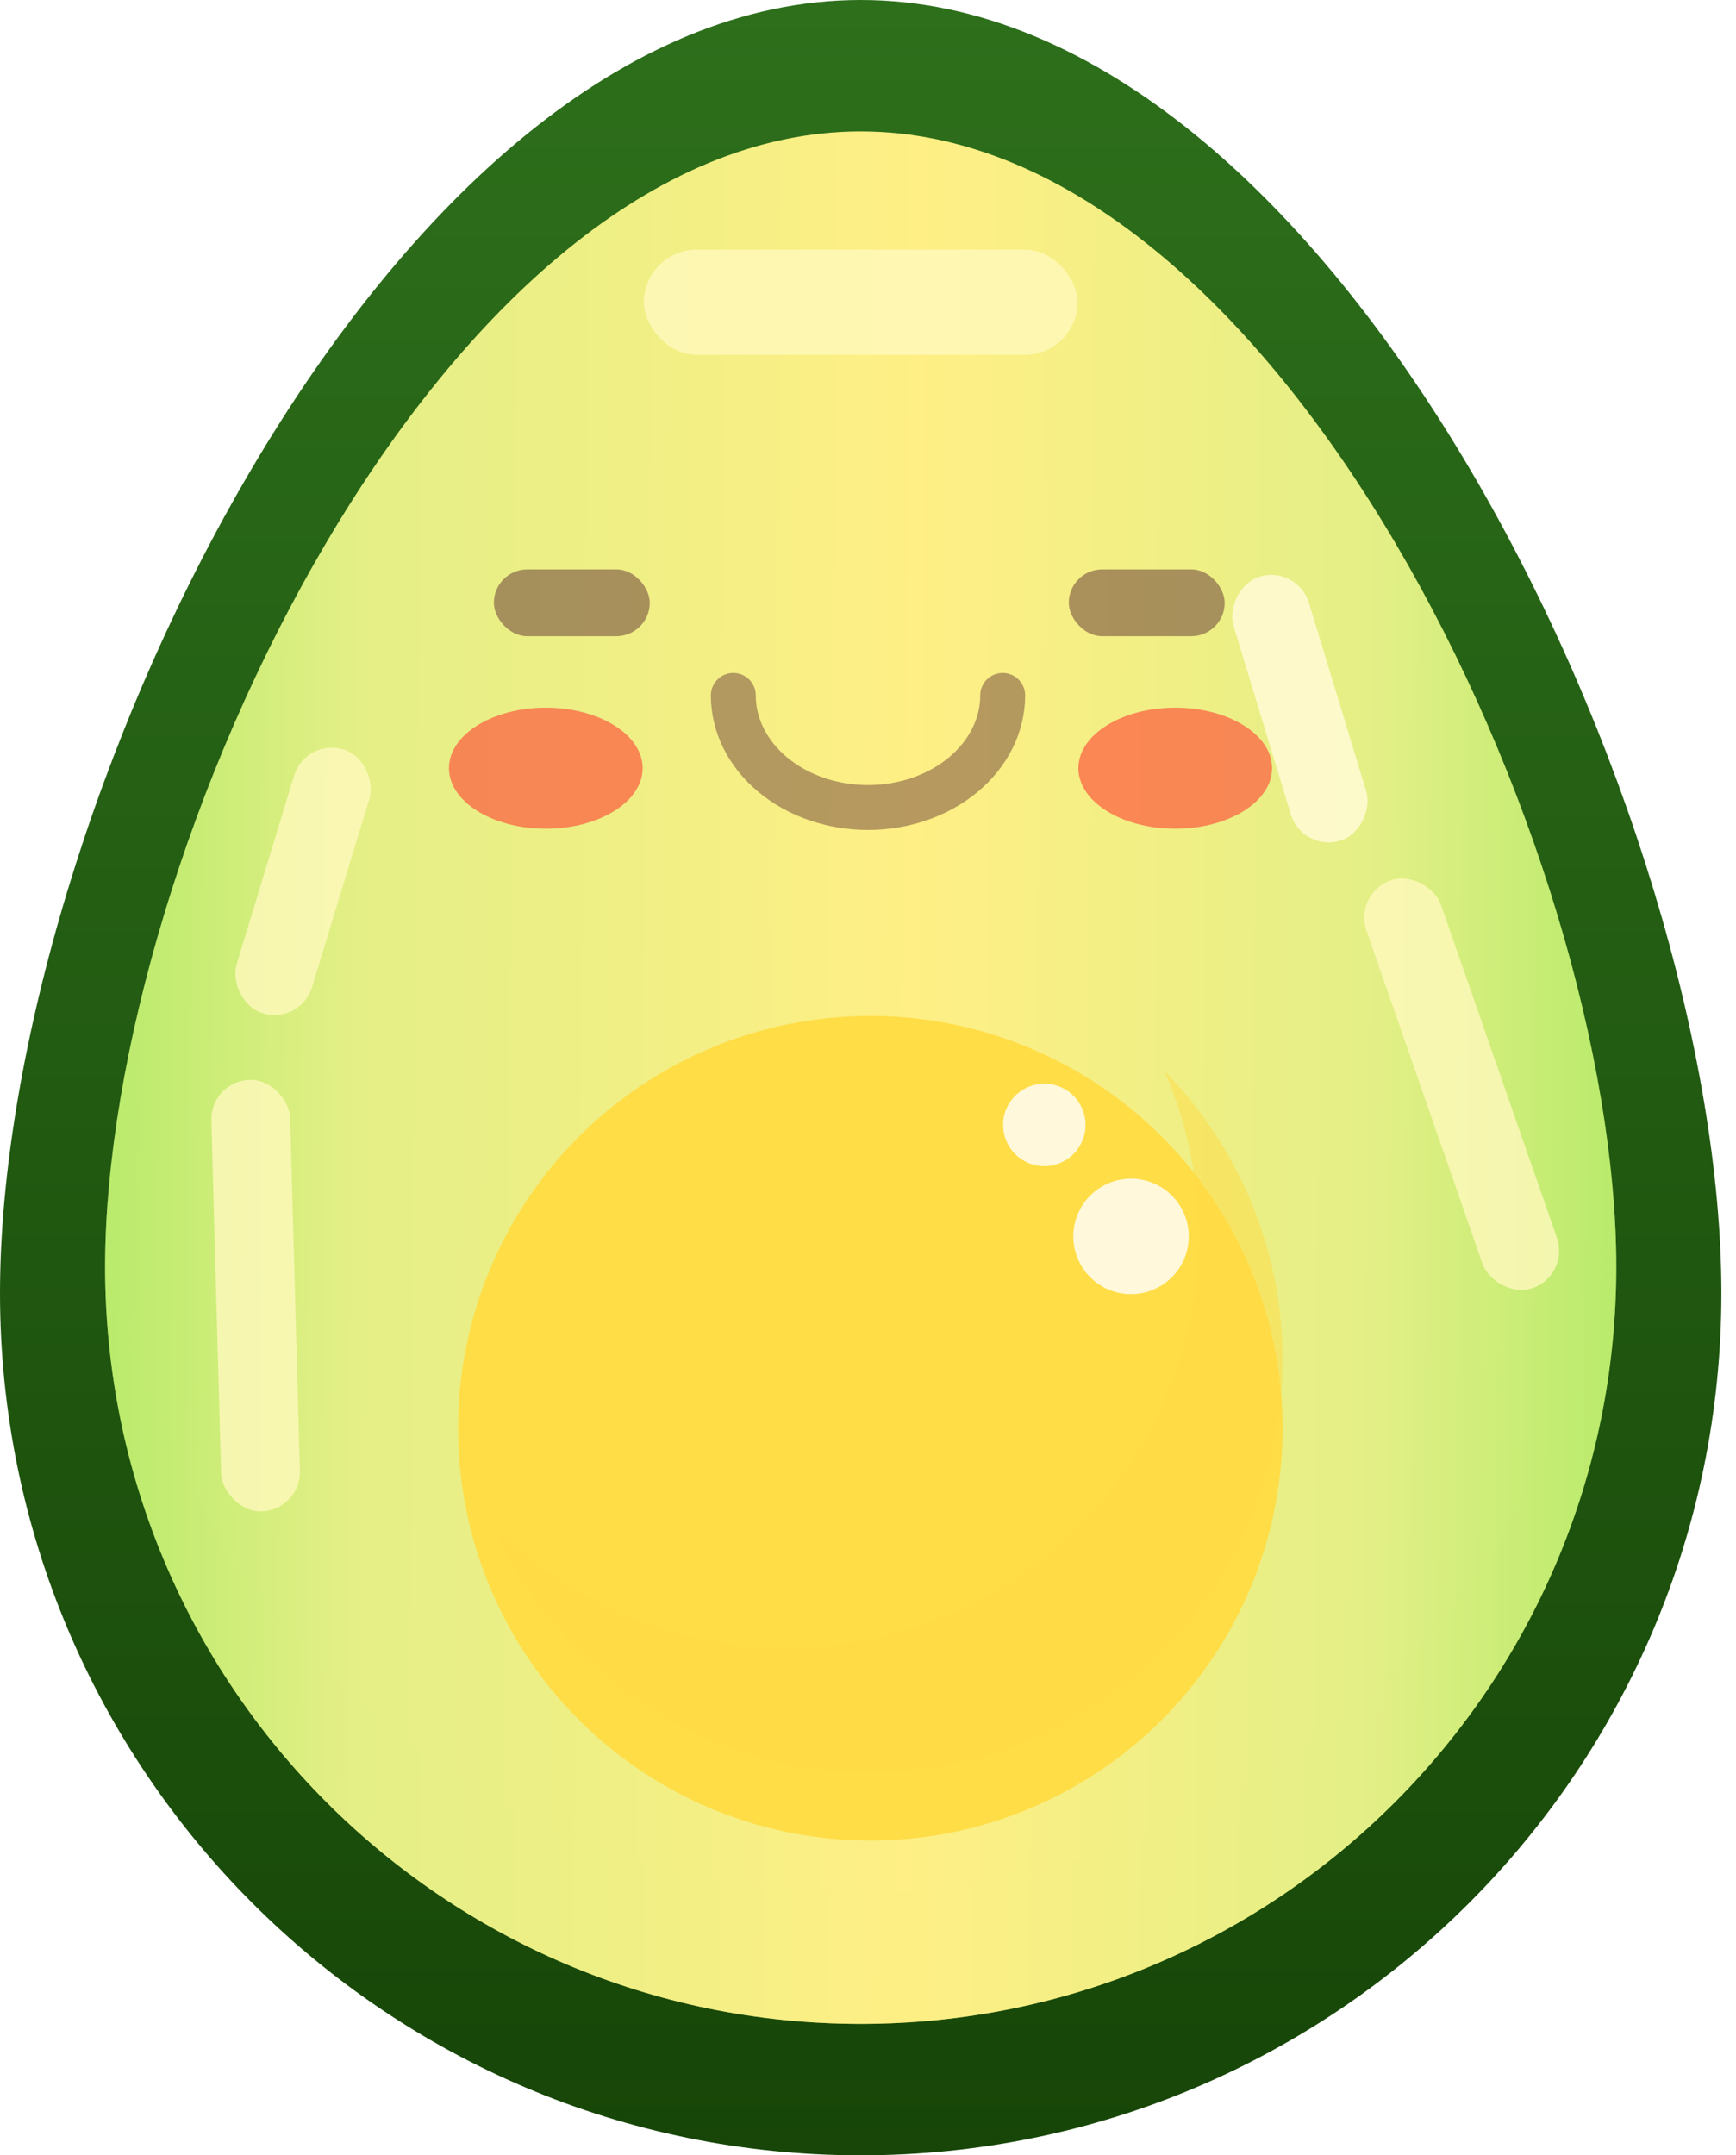 <svg width="116" height="144" viewBox="0 0 116 144" fill="none" xmlns="http://www.w3.org/2000/svg">
<g filter="url(#filter0_ii_27_32)">
<path d="M115.024 86.4C115.024 118.212 89.275 144 57.512 144C25.749 144 0 118.212 0 86.4C0 54.588 25.749 0 57.512 0C89.275 0 115.024 54.588 115.024 86.4Z" fill="url(#paint0_linear_27_32)"/>
</g>
<g filter="url(#filter1_ii_27_32)">
<path d="M108 84.644C108 112.576 85.396 135.22 57.512 135.22C29.629 135.22 7.024 112.576 7.024 84.644C7.024 56.712 29.629 8.78 57.512 8.78C85.396 8.78 108 56.712 108 84.644Z" fill="url(#paint1_linear_27_32)"/>
</g>
<g style="mix-blend-mode:multiply">
<path fill-rule="evenodd" clip-rule="evenodd" d="M107.809 80.004C105.706 105.999 83.98 126.439 57.488 126.439C31.099 126.439 9.438 106.158 7.192 80.307C7.081 81.797 7.024 83.246 7.024 84.644C7.024 112.576 29.629 135.22 57.512 135.22C85.396 135.22 108 112.576 108 84.644C108 83.151 107.935 81.601 107.809 80.004Z" fill="url(#paint2_linear_27_32)" fill-opacity="0.5"/>
</g>
<g filter="url(#filter2_f_27_32)">
<rect x="43.024" y="16.683" width="28.976" height="7.024" rx="3.512" fill="#FFF9BD" fill-opacity="0.8"/>
</g>
<g filter="url(#filter3_f_27_32)">
<rect x="20.42" y="49.297" width="5.268" height="18.439" rx="2.634" transform="rotate(16.946 20.42 49.297)" fill="#FFF9BD" fill-opacity="0.8"/>
</g>
<g filter="url(#filter4_f_27_32)">
<rect x="14.049" y="72.218" width="5.268" height="28.843" rx="2.634" transform="rotate(-1.583 14.049 72.218)" fill="#FFF9BD" fill-opacity="0.8"/>
</g>
<g filter="url(#filter5_f_27_32)">
<rect width="5.268" height="18.439" rx="2.634" transform="matrix(-0.957 0.291 0.291 0.957 86.698 37.756)" fill="#FFFBD2" fill-opacity="0.9"/>
</g>
<g filter="url(#filter6_f_27_32)">
<rect x="90.439" y="59.684" width="5.268" height="28.843" rx="2.634" transform="rotate(-19.203 90.439 59.684)" fill="#FFF9BD" fill-opacity="0.8"/>
</g>
<g filter="url(#filter7_f_27_32)">
<ellipse cx="36.471" cy="51.324" rx="6.471" ry="4.044" fill="#FF4235" fill-opacity="0.6"/>
</g>
<g filter="url(#filter8_f_27_32)">
<ellipse cx="78.529" cy="51.324" rx="6.471" ry="4.044" fill="#FF4235" fill-opacity="0.6"/>
</g>
<g filter="url(#filter9_b_27_32)">
<path d="M67 46.461C67 47.444 66.767 48.419 66.315 49.328C65.863 50.236 65.2 51.062 64.364 51.758C63.528 52.454 62.536 53.005 61.444 53.382C60.352 53.758 59.182 53.952 58 53.952C56.818 53.952 55.648 53.758 54.556 53.382C53.464 53.005 52.472 52.454 51.636 51.758C50.8 51.062 50.137 50.236 49.685 49.328C49.233 48.419 49 47.444 49 46.461" stroke="#613232" stroke-opacity="0.45" stroke-width="3" stroke-linecap="round" stroke-linejoin="round"/>
</g>
<rect x="33" y="38.042" width="10.417" height="4.464" rx="2.232" fill="#613232" fill-opacity="0.5"/>
<rect x="71.417" y="38.042" width="10.417" height="4.464" rx="2.232" fill="#613232" fill-opacity="0.5"/>
<g filter="url(#filter10_dii_27_32)">
<circle cx="58.157" cy="90.864" r="27.547" fill="#FFDD47"/>
</g>
<g style="mix-blend-mode:multiply">
<path fill-rule="evenodd" clip-rule="evenodd" d="M52.547 110.094C67.76 110.094 80.094 97.76 80.094 82.547C80.094 78.646 79.283 74.935 77.821 71.573C82.697 76.542 85.703 83.352 85.703 90.864C85.703 106.077 73.37 118.411 58.157 118.411C46.843 118.411 37.123 111.591 32.882 101.838C37.881 106.933 44.845 110.094 52.547 110.094Z" fill="#FFDD47" fill-opacity="0.5"/>
</g>
<g style="mix-blend-mode:multiply">
<g style="mix-blend-mode:multiply" opacity="0.5" filter="url(#filter11_ii_27_32)">
<circle r="2.634" transform="matrix(0.948 -0.317 -0.317 -0.948 41.173 84.351)" fill="#FFDD47"/>
</g>
<g style="mix-blend-mode:multiply" opacity="0.5" filter="url(#filter12_ii_27_32)">
<circle r="3.512" transform="matrix(0.948 -0.317 -0.317 -0.948 47.309 78.222)" fill="#FFDD47"/>
</g>
</g>
<g filter="url(#filter13_f_27_32)">
<g filter="url(#filter14_ii_27_32)">
<circle cx="69.781" cy="75.157" r="2.755" transform="rotate(17.882 69.781 75.157)" fill="white" fill-opacity="0.8"/>
</g>
<g filter="url(#filter15_ii_27_32)">
<circle cx="75.576" cy="82.605" r="3.857" transform="rotate(17.882 75.576 82.605)" fill="white" fill-opacity="0.8"/>
</g>
</g>
<defs>
<filter id="filter0_ii_27_32" x="0" y="-5.372" width="115.024" height="154.745" filterUnits="userSpaceOnUse" color-interpolation-filters="sRGB">
<feFlood flood-opacity="0" result="BackgroundImageFix"/>
<feBlend mode="normal" in="SourceGraphic" in2="BackgroundImageFix" result="shape"/>
<feColorMatrix in="SourceAlpha" type="matrix" values="0 0 0 0 0 0 0 0 0 0 0 0 0 0 0 0 0 0 127 0" result="hardAlpha"/>
<feOffset dy="5.372"/>
<feGaussianBlur stdDeviation="2.686"/>
<feComposite in2="hardAlpha" operator="arithmetic" k2="-1" k3="1"/>
<feColorMatrix type="matrix" values="0 0 0 0 0.214 0 0 0 0 0.241 0 0 0 0 0.064 0 0 0 1 0"/>
<feBlend mode="normal" in2="shape" result="effect1_innerShadow_27_32"/>
<feColorMatrix in="SourceAlpha" type="matrix" values="0 0 0 0 0 0 0 0 0 0 0 0 0 0 0 0 0 0 127 0" result="hardAlpha"/>
<feOffset dy="-5.372"/>
<feGaussianBlur stdDeviation="2.686"/>
<feComposite in2="hardAlpha" operator="arithmetic" k2="-1" k3="1"/>
<feColorMatrix type="matrix" values="0 0 0 0 0.147 0 0 0 0 0.166 0 0 0 0 0.044 0 0 0 1 0"/>
<feBlend mode="normal" in2="effect1_innerShadow_27_32" result="effect2_innerShadow_27_32"/>
</filter>
<filter id="filter1_ii_27_32" x="7.024" y="4.064" width="100.976" height="135.873" filterUnits="userSpaceOnUse" color-interpolation-filters="sRGB">
<feFlood flood-opacity="0" result="BackgroundImageFix"/>
<feBlend mode="normal" in="SourceGraphic" in2="BackgroundImageFix" result="shape"/>
<feColorMatrix in="SourceAlpha" type="matrix" values="0 0 0 0 0 0 0 0 0 0 0 0 0 0 0 0 0 0 127 0" result="hardAlpha"/>
<feOffset dy="4.717"/>
<feGaussianBlur stdDeviation="2.358"/>
<feComposite in2="hardAlpha" operator="arithmetic" k2="-1" k3="1"/>
<feColorMatrix type="matrix" values="0 0 0 0 0.813 0 0 0 0 0.989 0 0 0 0 0.536 0 0 0 1 0"/>
<feBlend mode="normal" in2="shape" result="effect1_innerShadow_27_32"/>
<feColorMatrix in="SourceAlpha" type="matrix" values="0 0 0 0 0 0 0 0 0 0 0 0 0 0 0 0 0 0 127 0" result="hardAlpha"/>
<feOffset dy="-4.717"/>
<feGaussianBlur stdDeviation="2.358"/>
<feComposite in2="hardAlpha" operator="arithmetic" k2="-1" k3="1"/>
<feColorMatrix type="matrix" values="0 0 0 0 0.709 0 0 0 0 0.863 0 0 0 0 0.468 0 0 0 1 0"/>
<feBlend mode="normal" in2="effect1_innerShadow_27_32" result="effect2_innerShadow_27_32"/>
</filter>
<filter id="filter2_f_27_32" x="34.244" y="7.902" width="46.537" height="24.585" filterUnits="userSpaceOnUse" color-interpolation-filters="sRGB">
<feFlood flood-opacity="0" result="BackgroundImageFix"/>
<feBlend mode="normal" in="SourceGraphic" in2="BackgroundImageFix" result="shape"/>
<feGaussianBlur stdDeviation="4.39" result="effect1_foregroundBlur_27_32"/>
</filter>
<filter id="filter3_f_27_32" x="6.04" y="40.292" width="28.426" height="37.186" filterUnits="userSpaceOnUse" color-interpolation-filters="sRGB">
<feFlood flood-opacity="0" result="BackgroundImageFix"/>
<feBlend mode="normal" in="SourceGraphic" in2="BackgroundImageFix" result="shape"/>
<feGaussianBlur stdDeviation="4.829" result="effect1_foregroundBlur_27_32"/>
</filter>
<filter id="filter4_f_27_32" x="3.584" y="61.608" width="26.992" height="49.907" filterUnits="userSpaceOnUse" color-interpolation-filters="sRGB">
<feFlood flood-opacity="0" result="BackgroundImageFix"/>
<feBlend mode="normal" in="SourceGraphic" in2="BackgroundImageFix" result="shape"/>
<feGaussianBlur stdDeviation="5.268" result="effect1_foregroundBlur_27_32"/>
</filter>
<filter id="filter5_f_27_32" x="73.531" y="29.628" width="26.67" height="35.429" filterUnits="userSpaceOnUse" color-interpolation-filters="sRGB">
<feFlood flood-opacity="0" result="BackgroundImageFix"/>
<feBlend mode="normal" in="SourceGraphic" in2="BackgroundImageFix" result="shape"/>
<feGaussianBlur stdDeviation="4.39" result="effect1_foregroundBlur_27_32"/>
</filter>
<filter id="filter6_f_27_32" x="80.622" y="48.134" width="34.097" height="48.606" filterUnits="userSpaceOnUse" color-interpolation-filters="sRGB">
<feFlood flood-opacity="0" result="BackgroundImageFix"/>
<feBlend mode="normal" in="SourceGraphic" in2="BackgroundImageFix" result="shape"/>
<feGaussianBlur stdDeviation="5.268" result="effect1_foregroundBlur_27_32"/>
</filter>
<filter id="filter7_f_27_32" x="15.159" y="32.438" width="42.624" height="37.771" filterUnits="userSpaceOnUse" color-interpolation-filters="sRGB">
<feFlood flood-opacity="0" result="BackgroundImageFix"/>
<feBlend mode="normal" in="SourceGraphic" in2="BackgroundImageFix" result="shape"/>
<feGaussianBlur stdDeviation="7.421" result="effect1_foregroundBlur_27_32"/>
</filter>
<filter id="filter8_f_27_32" x="57.218" y="32.438" width="42.624" height="37.771" filterUnits="userSpaceOnUse" color-interpolation-filters="sRGB">
<feFlood flood-opacity="0" result="BackgroundImageFix"/>
<feBlend mode="normal" in="SourceGraphic" in2="BackgroundImageFix" result="shape"/>
<feGaussianBlur stdDeviation="7.421" result="effect1_foregroundBlur_27_32"/>
</filter>
<filter id="filter9_b_27_32" x="33.349" y="30.81" width="49.302" height="38.794" filterUnits="userSpaceOnUse" color-interpolation-filters="sRGB">
<feFlood flood-opacity="0" result="BackgroundImageFix"/>
<feGaussianBlur in="BackgroundImage" stdDeviation="7.075"/>
<feComposite in2="SourceAlpha" operator="in" result="effect1_backgroundBlur_27_32"/>
<feBlend mode="normal" in="SourceGraphic" in2="effect1_backgroundBlur_27_32" result="shape"/>
</filter>
<filter id="filter10_dii_27_32" x="21.49" y="58.757" width="73.333" height="73.333" filterUnits="userSpaceOnUse" color-interpolation-filters="sRGB">
<feFlood flood-opacity="0" result="BackgroundImageFix"/>
<feColorMatrix in="SourceAlpha" type="matrix" values="0 0 0 0 0 0 0 0 0 0 0 0 0 0 0 0 0 0 127 0" result="hardAlpha"/>
<feOffset dy="4.56"/>
<feGaussianBlur stdDeviation="4.56"/>
<feColorMatrix type="matrix" values="0 0 0 0 0.2 0 0 0 0 0.173 0 0 0 0 0.055 0 0 0 0.24 0"/>
<feBlend mode="normal" in2="BackgroundImageFix" result="effect1_dropShadow_27_32"/>
<feBlend mode="normal" in="SourceGraphic" in2="effect1_dropShadow_27_32" result="shape"/>
<feColorMatrix in="SourceAlpha" type="matrix" values="0 0 0 0 0 0 0 0 0 0 0 0 0 0 0 0 0 0 127 0" result="hardAlpha"/>
<feOffset dy="1.419"/>
<feGaussianBlur stdDeviation="0.709"/>
<feComposite in2="hardAlpha" operator="arithmetic" k2="-1" k3="1"/>
<feColorMatrix type="matrix" values="0 0 0 0 1 0 0 0 0 0.92 0 0 0 0 0.293 0 0 0 1 0"/>
<feBlend mode="normal" in2="shape" result="effect2_innerShadow_27_32"/>
<feColorMatrix in="SourceAlpha" type="matrix" values="0 0 0 0 0 0 0 0 0 0 0 0 0 0 0 0 0 0 127 0" result="hardAlpha"/>
<feOffset dy="-1.419"/>
<feGaussianBlur stdDeviation="0.709"/>
<feComposite in2="hardAlpha" operator="arithmetic" k2="-1" k3="1"/>
<feColorMatrix type="matrix" values="0 0 0 0 0.925 0 0 0 0 0.802 0 0 0 0 0.256 0 0 0 1 0"/>
<feBlend mode="normal" in2="effect2_innerShadow_27_32" result="effect3_innerShadow_27_32"/>
</filter>
<filter id="filter11_ii_27_32" x="38.538" y="81.546" width="5.27" height="5.61" filterUnits="userSpaceOnUse" color-interpolation-filters="sRGB">
<feFlood flood-opacity="0" result="BackgroundImageFix"/>
<feBlend mode="normal" in="SourceGraphic" in2="BackgroundImageFix" result="shape"/>
<feColorMatrix in="SourceAlpha" type="matrix" values="0 0 0 0 0 0 0 0 0 0 0 0 0 0 0 0 0 0 127 0" result="hardAlpha"/>
<feOffset dy="0.17"/>
<feGaussianBlur stdDeviation="0.085"/>
<feComposite in2="hardAlpha" operator="arithmetic" k2="-1" k3="1"/>
<feColorMatrix type="matrix" values="0 0 0 0 1 0 0 0 0 0.92 0 0 0 0 0.293 0 0 0 1 0"/>
<feBlend mode="normal" in2="shape" result="effect1_innerShadow_27_32"/>
<feColorMatrix in="SourceAlpha" type="matrix" values="0 0 0 0 0 0 0 0 0 0 0 0 0 0 0 0 0 0 127 0" result="hardAlpha"/>
<feOffset dy="-0.17"/>
<feGaussianBlur stdDeviation="0.085"/>
<feComposite in2="hardAlpha" operator="arithmetic" k2="-1" k3="1"/>
<feColorMatrix type="matrix" values="0 0 0 0 0.925 0 0 0 0 0.802 0 0 0 0 0.256 0 0 0 1 0"/>
<feBlend mode="normal" in2="effect1_innerShadow_27_32" result="effect2_innerShadow_27_32"/>
</filter>
<filter id="filter12_ii_27_32" x="43.796" y="74.539" width="7.026" height="7.367" filterUnits="userSpaceOnUse" color-interpolation-filters="sRGB">
<feFlood flood-opacity="0" result="BackgroundImageFix"/>
<feBlend mode="normal" in="SourceGraphic" in2="BackgroundImageFix" result="shape"/>
<feColorMatrix in="SourceAlpha" type="matrix" values="0 0 0 0 0 0 0 0 0 0 0 0 0 0 0 0 0 0 127 0" result="hardAlpha"/>
<feOffset dy="0.17"/>
<feGaussianBlur stdDeviation="0.085"/>
<feComposite in2="hardAlpha" operator="arithmetic" k2="-1" k3="1"/>
<feColorMatrix type="matrix" values="0 0 0 0 1 0 0 0 0 0.92 0 0 0 0 0.293 0 0 0 1 0"/>
<feBlend mode="normal" in2="shape" result="effect1_innerShadow_27_32"/>
<feColorMatrix in="SourceAlpha" type="matrix" values="0 0 0 0 0 0 0 0 0 0 0 0 0 0 0 0 0 0 127 0" result="hardAlpha"/>
<feOffset dy="-0.17"/>
<feGaussianBlur stdDeviation="0.085"/>
<feComposite in2="hardAlpha" operator="arithmetic" k2="-1" k3="1"/>
<feColorMatrix type="matrix" values="0 0 0 0 0.925 0 0 0 0 0.802 0 0 0 0 0.256 0 0 0 1 0"/>
<feBlend mode="normal" in2="effect1_innerShadow_27_32" result="effect2_innerShadow_27_32"/>
</filter>
<filter id="filter13_f_27_32" x="54.733" y="60.109" width="36.993" height="38.646" filterUnits="userSpaceOnUse" color-interpolation-filters="sRGB">
<feFlood flood-opacity="0" result="BackgroundImageFix"/>
<feBlend mode="normal" in="SourceGraphic" in2="BackgroundImageFix" result="shape"/>
<feGaussianBlur stdDeviation="6.146" result="effect1_foregroundBlur_27_32"/>
</filter>
<filter id="filter14_ii_27_32" x="67.026" y="72.232" width="5.511" height="5.851" filterUnits="userSpaceOnUse" color-interpolation-filters="sRGB">
<feFlood flood-opacity="0" result="BackgroundImageFix"/>
<feBlend mode="normal" in="SourceGraphic" in2="BackgroundImageFix" result="shape"/>
<feColorMatrix in="SourceAlpha" type="matrix" values="0 0 0 0 0 0 0 0 0 0 0 0 0 0 0 0 0 0 127 0" result="hardAlpha"/>
<feOffset dy="0.17"/>
<feGaussianBlur stdDeviation="0.085"/>
<feComposite in2="hardAlpha" operator="arithmetic" k2="-1" k3="1"/>
<feColorMatrix type="matrix" values="0 0 0 0 1 0 0 0 0 1 0 0 0 0 1 0 0 0 1 0"/>
<feBlend mode="normal" in2="shape" result="effect1_innerShadow_27_32"/>
<feColorMatrix in="SourceAlpha" type="matrix" values="0 0 0 0 0 0 0 0 0 0 0 0 0 0 0 0 0 0 127 0" result="hardAlpha"/>
<feOffset dy="-0.17"/>
<feGaussianBlur stdDeviation="0.085"/>
<feComposite in2="hardAlpha" operator="arithmetic" k2="-1" k3="1"/>
<feColorMatrix type="matrix" values="0 0 0 0 0.925 0 0 0 0 0.925 0 0 0 0 0.925 0 0 0 1 0"/>
<feBlend mode="normal" in2="effect1_innerShadow_27_32" result="effect2_innerShadow_27_32"/>
</filter>
<filter id="filter15_ii_27_32" x="71.718" y="78.577" width="7.715" height="8.056" filterUnits="userSpaceOnUse" color-interpolation-filters="sRGB">
<feFlood flood-opacity="0" result="BackgroundImageFix"/>
<feBlend mode="normal" in="SourceGraphic" in2="BackgroundImageFix" result="shape"/>
<feColorMatrix in="SourceAlpha" type="matrix" values="0 0 0 0 0 0 0 0 0 0 0 0 0 0 0 0 0 0 127 0" result="hardAlpha"/>
<feOffset dy="0.17"/>
<feGaussianBlur stdDeviation="0.085"/>
<feComposite in2="hardAlpha" operator="arithmetic" k2="-1" k3="1"/>
<feColorMatrix type="matrix" values="0 0 0 0 1 0 0 0 0 1 0 0 0 0 1 0 0 0 1 0"/>
<feBlend mode="normal" in2="shape" result="effect1_innerShadow_27_32"/>
<feColorMatrix in="SourceAlpha" type="matrix" values="0 0 0 0 0 0 0 0 0 0 0 0 0 0 0 0 0 0 127 0" result="hardAlpha"/>
<feOffset dy="-0.17"/>
<feGaussianBlur stdDeviation="0.085"/>
<feComposite in2="hardAlpha" operator="arithmetic" k2="-1" k3="1"/>
<feColorMatrix type="matrix" values="0 0 0 0 0.925 0 0 0 0 0.925 0 0 0 0 0.925 0 0 0 1 0"/>
<feBlend mode="normal" in2="effect1_innerShadow_27_32" result="effect2_innerShadow_27_32"/>
</filter>
<linearGradient id="paint0_linear_27_32" x1="57.512" y1="0" x2="57.512" y2="144" gradientUnits="userSpaceOnUse">
<stop stop-color="#2D6F1B"/>
<stop offset="1" stop-color="#174608"/>
</linearGradient>
<linearGradient id="paint1_linear_27_32" x1="7.024" y1="77.707" x2="108" y2="78.585" gradientUnits="userSpaceOnUse">
<stop stop-color="#B9EB6C"/>
<stop offset="0.165" stop-color="#E4EF86"/>
<stop offset="0.338" stop-color="#EFEF85"/>
<stop offset="0.533" stop-color="#FFEF85"/>
<stop offset="0.71" stop-color="#EFEF85"/>
<stop offset="0.841" stop-color="#E3EF86"/>
<stop offset="1" stop-color="#B9EB6C"/>
</linearGradient>
<linearGradient id="paint2_linear_27_32" x1="7.024" y1="77.707" x2="108" y2="78.585" gradientUnits="userSpaceOnUse">
<stop stop-color="#B9EB6C"/>
<stop offset="0.165" stop-color="#E4EF86"/>
<stop offset="0.338" stop-color="#EFEF85"/>
<stop offset="0.533" stop-color="#FFEF85"/>
<stop offset="0.71" stop-color="#EFEF85"/>
<stop offset="0.841" stop-color="#E3EF86"/>
<stop offset="1" stop-color="#B9EB6C"/>
</linearGradient>
</defs>
</svg>
